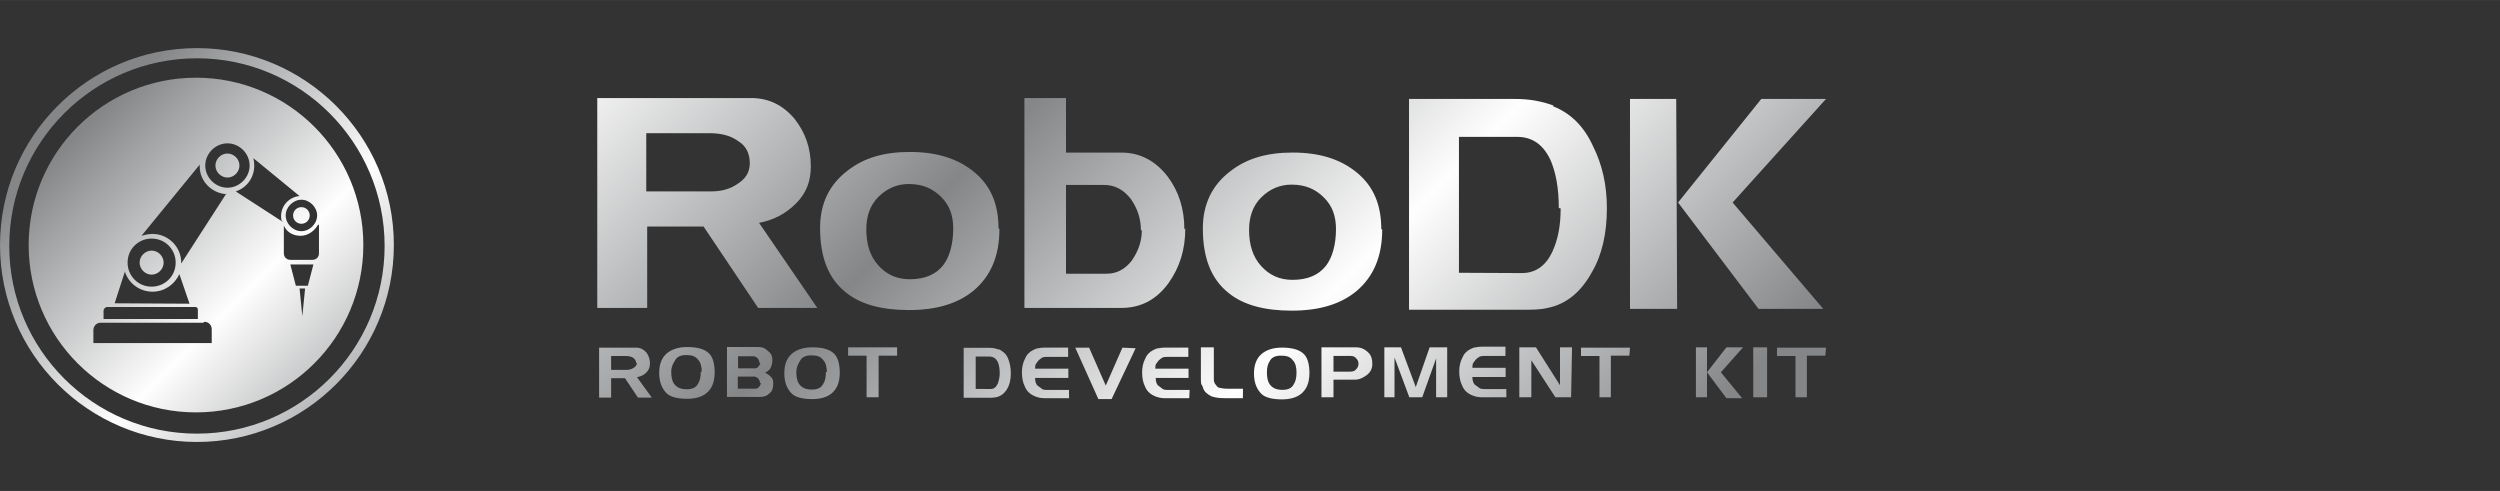 <svg xmlns="http://www.w3.org/2000/svg" xmlns:svg="http://www.w3.org/2000/svg" xmlns:xlink="http://www.w3.org/1999/xlink" style="clip-rule:evenodd;fill-rule:evenodd;image-rendering:optimizeQuality;shape-rendering:geometricPrecision;text-rendering:geometricPrecision" id="svg21" width="259.626" height="50.991" version="1.1" viewBox="0 0 2.704 0.531" xml:space="preserve"><rect x="0" y="0" width="2.704" height="0.531" fill="#333333" stroke="none"/><defs id="defs15"><style id="style2" type="text/css"><![CDATA[
    .fil0 {fill:url(#id0)}
   ]]></style><linearGradient id="id0" x1="1.413" x2="4.571" y1="-.623" y2="2.535" gradientTransform="matrix(0.229,0,0,0.229,0.052,0.052)" gradientUnits="userSpaceOnUse"><stop style="stop-color:#848688" id="stop4" offset="0"/><stop style="stop-color:#fefefe" id="stop6" offset=".251"/><stop style="stop-color:#848688" id="stop8" offset=".502"/><stop style="stop-color:#fefefe" id="stop10" offset=".749"/><stop style="stop-color:#848688" id="stop12" offset="1"/></linearGradient><linearGradient id="linearGradient4619" x1="1.413" x2="4.571" y1="-.623" y2="2.535" gradientTransform="matrix(0.341,0,0,0.341,-0.066,-0.058)" gradientUnits="userSpaceOnUse" xlink:href="#id0"/><linearGradient id="linearGradient4621" x1="1.413" x2="4.571" y1="-.623" y2="2.535" gradientTransform="matrix(0.223,0,0,0.223,-2.7071622e-6,0.052)" gradientUnits="userSpaceOnUse" xlink:href="#id0"/></defs><path id="path4573" d="m 0.213,0.063 c -0.112,0 -0.203,0.091 -0.203,0.203 0,0.112 0.091,0.203 0.203,0.203 0.112,0 0.203,-0.091 0.203,-0.203 0,-0.112 -0.091,-0.203 -0.203,-0.203 z m 0,-0.011 c -0.118,0 -0.213,0.096 -0.213,0.213 0,0.118 0.096,0.213 0.213,0.213 0.118,0 0.213,-0.096 0.213,-0.213 0,-0.118 -0.096,-0.213 -0.213,-0.213 z m -0.078,0.242 -0.011,0.034 0.081,4.6682e-4 -0.011,-0.032 c -0.005,0.011 -0.016,0.019 -0.029,0.019 -0.014,0 -0.026,-0.009 -0.03,-0.022 z m 0.179,-0.008 0.006,0.023 h 0.013 l 0.006,-0.023 z m 0.01,0.026 0.003,0.03 0.003,-0.03 z m -0.018,-0.072 -0.051,-0.033 c 0.012,-0.004 0.02,-0.015 0.02,-0.028 0,-0.003 -3.9087e-4,-0.006 -0.001,-0.008 l 0.05,0.041 c -0.011,9.9566e-4 -0.02,0.01 -0.02,0.022 0,0.002 3.4398e-4,0.004 9.825e-4,0.006 z m -0.061,-0.031 -0.049,0.076 c 1.231e-5,-3.7971e-4 2.286e-5,-7.6612e-4 2.286e-5,-0.001 0,-0.017 -0.014,-0.031 -0.031,-0.031 -0.004,0 -0.008,8.09e-4 -0.012,0.002 l 0.063,-0.077 c -2.55e-5,4.9853e-4 -3.605e-5,0.001 -3.605e-5,0.002 0,0.016 0.013,0.029 0.029,0.03 z m -0.081,0.062 c 0.007,0 0.013,0.006 0.013,0.013 0,0.007 -0.006,0.013 -0.013,0.013 -0.007,0 -0.013,-0.006 -0.013,-0.013 0,-0.007 0.006,-0.013 0.013,-0.013 z m 0,-0.013 c -0.014,0 -0.026,0.011 -0.026,0.026 0,0.014 0.011,0.026 0.026,0.026 0.014,0 0.026,-0.011 0.026,-0.026 0,-0.014 -0.011,-0.026 -0.026,-0.026 z m 0.047,0.074 h -0.095 c -0.002,0 -0.004,0.002 -0.004,0.004 v 0.009 h 0.102 v -0.01 c 0,-0.002 -0.001,-0.003 -0.003,-0.003 z m 0.009,0.017 H 0.109 c -0.005,0 -0.008,0.004 -0.008,0.008 v 0.014 h 0.128 v -0.015 c 0,-0.004 -0.003,-0.008 -0.008,-0.008 z m 0.106,-0.125 c 0.005,0 0.009,0.004 0.009,0.009 0,0.005 -0.004,0.009 -0.009,0.009 -0.005,0 -0.009,-0.004 -0.009,-0.009 0,-0.005 0.004,-0.009 0.009,-0.009 z m 0.017,0.009 c 0,-0.009 -0.008,-0.017 -0.017,-0.017 -0.009,0 -0.017,0.008 -0.017,0.017 0,0.009 0.008,0.017 0.017,0.017 0.009,0 0.017,-0.008 0.017,-0.017 z m 0.002,0.01 v 0.031 c 0,0.004 -0.003,0.007 -0.007,0.007 h -0.024 c -0.004,0 -0.007,-0.003 -0.007,-0.007 v -0.03 c 0.003,0.007 0.01,0.011 0.018,0.011 0.008,0 0.015,-0.005 0.019,-0.012 z m -0.099,-0.077 c 0.007,0 0.013,0.006 0.013,0.013 0,0.007 -0.006,0.013 -0.013,0.013 -0.007,0 -0.013,-0.006 -0.013,-0.013 0,-0.007 0.006,-0.013 0.013,-0.013 z m 0.024,0.013 c 0,-0.013 -0.011,-0.024 -0.024,-0.024 -0.013,0 -0.024,0.011 -0.024,0.024 0,0.013 0.011,0.024 0.024,0.024 0.013,0 0.024,-0.011 0.024,-0.024 z m -0.058,-0.095 c -0.1,0 -0.181,0.081 -0.181,0.181 0,0.1 0.081,0.181 0.181,0.181 0.1,0 0.181,-0.081 0.181,-0.181 0,-0.1 -0.081,-0.181 -0.181,-0.181 z" style="fill:url(#linearGradient4621);stroke-width:.223"/><path id="path18" d="m 0.811,0.177 c 0,-0.011 -0.004,-0.019 -0.012,-0.024 -0.008,-0.006 -0.018,-0.009 -0.032,-0.009 h -0.068 v 0.063 h 0.07 c 0.01,0 0.019,-0.002 0.027,-0.007 0.01,-0.006 0.015,-0.013 0.015,-0.024 z m 0.22,0.07 c 0,-0.014 -0.004,-0.025 -0.013,-0.034 -0.009,-0.009 -0.02,-0.014 -0.035,-0.014 -0.013,0 -0.024,0.005 -0.033,0.014 -0.009,0.009 -0.013,0.021 -0.013,0.035 0,0.016 0.004,0.029 0.013,0.039 0.009,0.01 0.02,0.015 0.034,0.015 0.016,0 0.028,-0.005 0.036,-0.015 0.007,-0.009 0.011,-0.023 0.011,-0.04 z m 0.05,3.2359e-4 c 0,0.029 -0.009,0.051 -0.028,0.067 -0.017,0.014 -0.04,0.021 -0.07,0.021 -0.029,0 -0.052,-0.006 -0.068,-0.019 -0.019,-0.015 -0.028,-0.038 -0.028,-0.07 0,-0.026 0.01,-0.047 0.03,-0.062 0.018,-0.014 0.04,-0.02 0.067,-0.02 0.029,0 0.052,0.007 0.07,0.022 0.018,0.015 0.026,0.035 0.026,0.061 z M 1.234,0.249 c 0,-0.013 -0.004,-0.024 -0.011,-0.034 -0.008,-0.01 -0.017,-0.015 -0.029,-0.015 h -0.041 v 0.096 h 0.044 c 0.011,0 0.02,-0.005 0.027,-0.014 0.007,-0.01 0.011,-0.021 0.011,-0.033 z M 1.282,0.247 c 0,0.023 -0.006,0.042 -0.018,0.059 -0.013,0.018 -0.03,0.027 -0.051,0.027 H 1.108 V 0.106 h 0.045 v 0.059 h 0.06 c 0.02,0 0.037,0.009 0.05,0.026 0.012,0.016 0.018,0.035 0.018,0.057 z m 0.163,6.432e-4 c 0,-0.014 -0.004,-0.025 -0.013,-0.034 -0.009,-0.009 -0.02,-0.014 -0.035,-0.014 -0.013,0 -0.024,0.005 -0.033,0.014 -0.009,0.009 -0.013,0.021 -0.013,0.035 0,0.016 0.004,0.029 0.013,0.039 0.009,0.01 0.02,0.015 0.034,0.015 0.016,0 0.028,-0.005 0.036,-0.015 0.007,-0.009 0.011,-0.023 0.011,-0.04 z m 0.05,3.2356e-4 c 0,0.029 -0.009,0.051 -0.028,0.067 -0.017,0.014 -0.04,0.021 -0.07,0.021 -0.029,0 -0.052,-0.006 -0.068,-0.019 -0.019,-0.015 -0.028,-0.038 -0.028,-0.07 0,-0.026 0.01,-0.047 0.03,-0.062 0.018,-0.014 0.04,-0.02 0.067,-0.02 0.029,0 0.052,0.007 0.07,0.022 0.018,0.015 0.026,0.035 0.026,0.061 z M 0.688,0.393 c 0,-0.003 -9.4806e-4,-0.004 -0.003,-0.006 -0.002,-0.001 -0.004,-0.002 -0.008,-0.002 h -0.016 v 0.015 h 0.017 c 0.002,0 0.005,-5.4567e-4 0.007,-0.002 0.002,-0.001 0.004,-0.003 0.004,-0.006 z m 0.017,0.037 h -0.015 l -0.014,-0.021 h -0.015 v 0.021 h -0.013 v -0.054 h 0.04 c 0.005,0 0.008,0.002 0.011,0.005 0.003,0.004 0.004,0.008 0.004,0.012 0,0.004 -0.001,0.007 -0.004,0.01 -0.003,0.003 -0.006,0.004 -0.01,0.005 z m 0.054,-0.028 c 0,-0.005 -0.001,-0.01 -0.004,-0.013 -0.003,-0.004 -0.007,-0.005 -0.013,-0.005 -0.006,0 -0.01,0.002 -0.012,0.006 -0.002,0.003 -0.004,0.007 -0.004,0.012 0,0.006 9.3101e-4,0.01 0.003,0.013 0.003,0.004 0.007,0.006 0.014,0.006 0.006,0 0.01,-0.002 0.012,-0.006 0.002,-0.003 0.003,-0.007 0.003,-0.013 z m 0.014,3.1135e-4 c 0,0.011 -0.003,0.018 -0.009,0.023 -0.005,0.004 -0.012,0.006 -0.021,0.006 -0.01,0 -0.018,-0.002 -0.022,-0.006 -0.005,-0.005 -0.008,-0.012 -0.008,-0.022 0,-0.008 0.002,-0.015 0.007,-0.02 0.005,-0.005 0.013,-0.008 0.023,-0.008 0.011,0 0.019,0.002 0.024,0.007 0.004,0.004 0.006,0.011 0.006,0.021 z m 0.049,0.012 c 0,-0.002 -5.7293e-4,-0.003 -0.002,-0.005 -0.001,-0.001 -0.003,-0.002 -0.004,-0.002 h -0.018 v 0.013 h 0.019 c 0.002,0 0.003,-5.8317e-4 0.004,-0.002 0.001,-0.001 0.002,-0.003 0.002,-0.004 z m -7.0252e-4,-0.022 c 0,-0.002 -5.8319e-4,-0.003 -0.002,-0.005 -0.001,-0.001 -0.003,-0.002 -0.004,-0.002 h -0.017 v 0.013 l 0.018,7.918e-5 c 0.002,0 0.003,-6.1384e-4 0.004,-0.002 0.001,-0.001 0.002,-0.003 0.002,-0.004 z m 0.015,0.023 c 0,0.004 -0.001,0.008 -0.004,0.01 -0.003,0.003 -0.006,0.004 -0.011,0.004 h -0.035 v -0.054 h 0.034 c 0.004,0 0.007,0.001 0.01,0.004 0.003,0.002 0.005,0.005 0.005,0.009 5.503e-5,3.115e-4 7.789e-5,6.1726e-4 7.789e-5,9.3101e-4 0,3.1151e-4 0,6.2409e-4 0,9.3444e-4 0,0.003 -6.9912e-4,0.005 -0.002,0.008 -0.001,0.002 -0.004,0.004 -0.006,0.005 0.003,0.001 0.005,0.003 0.007,0.005 0.002,0.002 0.002,0.005 0.002,0.008 z m 0.058,-0.013 c 0,-0.005 -0.001,-0.01 -0.004,-0.013 -0.003,-0.004 -0.007,-0.005 -0.013,-0.005 -0.006,0 -0.01,0.002 -0.012,0.006 -0.002,0.003 -0.004,0.007 -0.004,0.012 0,0.006 9.3102e-4,0.01 0.003,0.013 0.003,0.004 0.007,0.006 0.014,0.006 0.006,0 0.01,-0.002 0.012,-0.006 0.002,-0.003 0.003,-0.007 0.003,-0.013 z m 0.014,3.115e-4 c 0,0.011 -0.003,0.018 -0.009,0.023 -0.005,0.004 -0.012,0.006 -0.021,0.006 -0.01,0 -0.018,-0.002 -0.022,-0.006 -0.005,-0.005 -0.008,-0.012 -0.008,-0.022 0,-0.008 0.002,-0.015 0.007,-0.02 0.005,-0.005 0.013,-0.008 0.023,-0.008 0.011,0 0.019,0.002 0.024,0.007 0.004,0.004 0.006,0.011 0.006,0.021 z m 0.062,-0.018 h -0.02 v 0.045 h -0.013 v -0.045 h -0.02 v -0.009 h 0.053 z m 0.111,0.019 c 0,-0.005 -7.537e-4,-0.009 -0.002,-0.012 -0.002,-0.004 -0.005,-0.006 -0.009,-0.006 h -0.015 v 0.035 l 0.016,7.786e-5 c 0.004,0 0.006,-0.002 0.008,-0.006 0.001,-0.003 0.002,-0.007 0.002,-0.011 z m -0.001,-0.026 c 0.004,0.002 0.008,0.005 0.01,0.01 0.002,0.005 0.003,0.01 0.003,0.016 0,0.006 -0.001,0.012 -0.004,0.017 -0.003,0.005 -0.007,0.008 -0.012,0.009 -0.002,3.6148e-4 -0.004,5.4224e-4 -0.006,5.4224e-4 h -0.029 v -0.054 h 0.028 c 0.003,0 0.007,5.968e-4 0.01,0.002 z m 0.076,0.053 h -0.027 c -0.004,0 -0.008,-9.3441e-4 -0.012,-0.003 -0.004,-0.002 -0.007,-0.005 -0.009,-0.01 -0.002,-0.004 -0.003,-0.009 -0.003,-0.015 0,-0.005 0.001,-0.01 0.003,-0.014 0.002,-0.005 0.005,-0.008 0.009,-0.01 0.002,-0.001 0.004,-0.002 0.006,-0.002 0.002,-4.7064e-4 0.004,-7.0254e-4 0.007,-7.0254e-4 h 0.025 v 0.01 h -0.023 c -0.002,0 -0.004,2.7254e-4 -0.005,8.1847e-4 -0.001,5.4224e-4 -0.003,0.002 -0.004,0.003 -0.001,0.001 -0.002,0.003 -0.003,0.004 -5.184e-4,0.001 -7.777e-4,0.003 -7.777e-4,0.005 h 0.036 v 0.01 h -0.036 c 0,0.002 2.337e-4,0.003 6.992e-4,0.005 4.706e-4,0.001 0.001,0.003 0.003,0.004 0.001,0.001 0.003,0.002 0.004,0.003 0.001,7.264e-4 0.003,0.001 0.005,0.001 h 0.024 z m 0.072,-0.054 -0.026,0.055 H 1.188 L 1.163,0.376 h 0.015 l 0.018,0.041 0.018,-0.041 z m 0.058,0.054 h -0.027 c -0.004,0 -0.008,-9.3442e-4 -0.012,-0.003 -0.004,-0.002 -0.007,-0.005 -0.009,-0.01 -0.002,-0.004 -0.003,-0.009 -0.003,-0.015 0,-0.005 0.001,-0.01 0.003,-0.014 0.002,-0.005 0.005,-0.008 0.009,-0.01 0.002,-0.001 0.004,-0.002 0.006,-0.002 0.002,-4.7064e-4 0.004,-7.0253e-4 0.007,-7.0253e-4 h 0.025 v 0.01 h -0.023 c -0.002,0 -0.004,2.7253e-4 -0.005,8.1846e-4 -0.001,5.4225e-4 -0.003,0.002 -0.004,0.003 -0.001,0.001 -0.002,0.003 -0.003,0.004 -5.184e-4,0.001 -7.776e-4,0.003 -7.776e-4,0.005 h 0.036 v 0.01 H 1.25 c 0,0.002 2.323e-4,0.003 6.992e-4,0.005 4.671e-4,0.001 0.001,0.003 0.003,0.004 0.001,0.001 0.003,0.002 0.004,0.003 0.001,7.2639e-4 0.003,0.001 0.005,0.001 h 0.024 z m 0.058,0 h -0.02 c -0.006,0 -0.01,-6.4795e-4 -0.014,-0.002 -0.004,-0.002 -0.008,-0.005 -0.009,-0.009 -7.264e-4,-0.002 -0.001,-0.003 -0.002,-0.004 -2.847e-4,-0.001 -4.264e-4,-0.003 -4.264e-4,-0.005 v -0.035 h 0.014 v 0.034 c 0,0.002 1.813e-4,0.003 5.457e-4,0.004 3.614e-4,0.001 0.001,0.002 0.002,0.003 0.001,0.002 0.003,0.003 0.005,0.003 0.002,5.1835e-4 0.004,7.7754e-4 0.007,7.7754e-4 h 0.017 z m 0.058,-0.028 c 0,-0.005 -0.001,-0.01 -0.004,-0.013 -0.003,-0.004 -0.007,-0.005 -0.013,-0.005 -0.006,0 -0.01,0.002 -0.012,0.006 -0.002,0.003 -0.003,0.007 -0.003,0.012 0,0.006 9.309e-4,0.01 0.003,0.013 0.003,0.004 0.007,0.006 0.014,0.006 0.006,0 0.01,-0.002 0.012,-0.006 0.002,-0.003 0.003,-0.007 0.003,-0.013 z m 0.014,3.1062e-4 c 0,0.011 -0.003,0.018 -0.009,0.023 -0.005,0.004 -0.012,0.006 -0.021,0.006 -0.01,0 -0.018,-0.002 -0.022,-0.006 -0.005,-0.005 -0.008,-0.012 -0.008,-0.022 0,-0.008 0.002,-0.015 0.007,-0.02 0.005,-0.005 0.013,-0.008 0.023,-0.008 0.011,0 0.019,0.002 0.024,0.007 0.004,0.004 0.006,0.011 0.006,0.021 z m 0.053,-0.01 c 0,-0.002 -9.616e-4,-0.004 -0.003,-0.006 -0.002,-0.002 -0.004,-0.002 -0.007,-0.002 h -0.017 v 0.017 h 0.018 c 0.003,0 0.005,-8.2872e-4 0.006,-0.002 0.002,-0.002 0.003,-0.004 0.003,-0.006 z m 0.015,6.9911e-4 c 0,0.005 -0.002,0.009 -0.006,0.012 -0.004,0.003 -0.008,0.005 -0.013,0.005 h -0.023 v 0.019 h -0.013 v -0.054 h 0.037 c 0.006,0 0.01,0.002 0.014,0.006 0.003,0.003 0.004,0.007 0.004,0.012 z m 0.081,0.036 h -0.012 v -0.042 l -0.015,0.042 h -0.014 l -0.016,-0.043 v 0.043 h -0.011 v -0.054 h 0.018 l 0.016,0.043 0.015,-0.043 h 0.019 z m 0.064,0 h -0.027 c -0.004,0 -0.008,-9.3443e-4 -0.012,-0.003 -0.004,-0.002 -0.007,-0.005 -0.009,-0.01 -0.002,-0.004 -0.003,-0.009 -0.003,-0.015 0,-0.005 0.001,-0.01 0.003,-0.014 0.002,-0.005 0.005,-0.008 0.009,-0.01 0.002,-0.001 0.004,-0.002 0.006,-0.002 0.002,-4.7061e-4 0.004,-7.0251e-4 0.007,-7.0251e-4 h 0.025 v 0.01 h -0.023 c -0.002,0 -0.004,2.7255e-4 -0.005,8.1849e-4 -0.001,5.4222e-4 -0.003,0.002 -0.004,0.003 -0.001,0.001 -0.002,0.003 -0.003,0.004 -5.185e-4,0.001 -7.777e-4,0.003 -7.777e-4,0.005 h 0.036 v 0.01 h -0.036 c 0,0.002 2.336e-4,0.003 6.991e-4,0.005 4.706e-4,0.001 0.001,0.003 0.003,0.004 0.001,0.001 0.003,0.002 0.004,0.003 0.001,7.264e-4 0.003,0.001 0.005,0.001 h 0.024 z m 0.07,0 h -0.017 l -0.026,-0.04 v 0.04 h -0.013 v -0.054 h 0.018 l 0.026,0.041 v -0.041 h 0.013 z m 0.063,-0.045 h -0.02 v 0.045 H 1.73 V 0.385 h -0.02 v -0.009 h 0.053 z m 0.084,0.045 h -0.012 v -0.054 h 0.012 z m 0.039,-0.054 -0.024,0.027 0.023,0.028 h -0.017 l -0.021,-0.028 0.021,-0.027 z m 0.026,0.054 h -0.015 v -0.054 h 0.015 z m 0.063,-0.045 h -0.02 v 0.045 H 1.942 V 0.385 h -0.02 v -0.009 h 0.053 z M 1.686,0.225 c 0,-0.021 -0.003,-0.038 -0.009,-0.052 -0.008,-0.017 -0.02,-0.025 -0.036,-0.025 h -0.063 v 0.147 l 0.068,3.2356e-4 c 0.015,0 0.026,-0.008 0.033,-0.023 0.006,-0.013 0.009,-0.028 0.009,-0.047 z m -0.006,-0.11 c 0.018,0.007 0.033,0.021 0.043,0.043 0.01,0.02 0.015,0.042 0.015,0.067 0,0.027 -0.005,0.05 -0.016,0.069 -0.012,0.022 -0.028,0.035 -0.048,0.039 -0.008,0.002 -0.017,0.002 -0.027,0.002 H 1.524 V 0.107 H 1.639 c 0.014,0 0.027,0.002 0.041,0.007 z M 1.814,0.334 H 1.763 V 0.107 h 0.05 z M 1.975,0.107 1.874,0.219 1.972,0.334 H 1.902 L 1.815,0.219 1.905,0.107 h 0.07 z M 0.884,0.333 h -0.064 l -0.059,-0.088 h -0.061 v 0.088 H 0.646 V 0.106 h 0.166 c 0.019,0 0.034,0.007 0.047,0.022 0.012,0.015 0.018,0.032 0.018,0.052 0,0.016 -0.005,0.029 -0.016,0.04 -0.011,0.011 -0.024,0.018 -0.04,0.021 z" style="fill:url(#linearGradient4619);stroke-width:.341"/></svg>